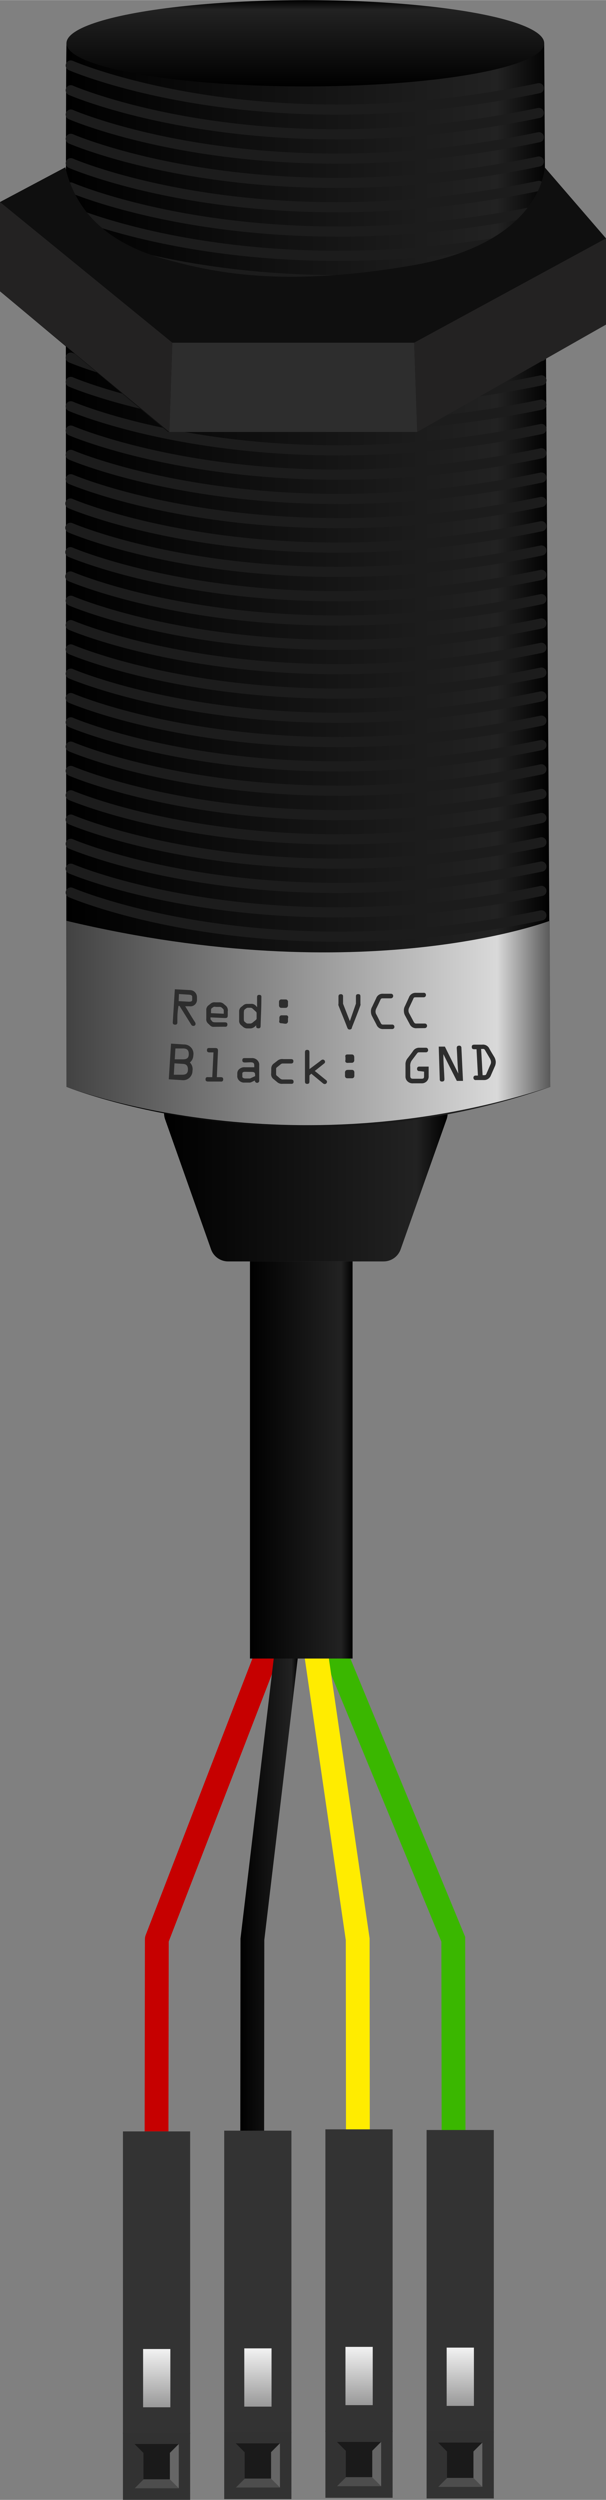 <?xml version="1.0" ?><svg height="94.42mm" viewBox="0 0 64.92 267.65" width="22.9mm" xmlns="http://www.w3.org/2000/svg" xmlns:xlink="http://www.w3.org/1999/xlink">
  <rect x="0" y="0" width="64.92" height="267.65" fill="#808080" stroke="none"/>
  <defs>
    <linearGradient gradientUnits="userSpaceOnUse" id="linear-gradient" x1="25.74" x2="31.92" y1="202.6" y2="202.6">
      <stop offset="0"/>
      <stop offset="0.89" stop-color="#222"/>
      <stop offset="1"/>
    </linearGradient>
    <linearGradient id="linear-gradient-2" x1="17.58" x2="47.95" xlink:href="#linear-gradient" y1="126.16" y2="126.16"/>
    <linearGradient id="linear-gradient-3" x1="7.05" x2="58.95" xlink:href="#linear-gradient" y1="62.57" y2="62.57"/>
    <linearGradient id="linear-gradient-4" x1="32.71" x2="32.71" xlink:href="#linear-gradient" y1="9.23" y2="0"/>
    <linearGradient id="linear-gradient-5" x1="26.78" x2="37.77" xlink:href="#linear-gradient" y1="156.32" y2="156.32"/>
    <linearGradient gradientUnits="userSpaceOnUse" id="linear-gradient-6" x1="7.12" x2="58.95" y1="109.52" y2="109.52">
      <stop offset="0" stop-color="#424242"/>
      <stop offset="0.89" stop-color="#d9d9d9"/>
      <stop offset="1" stop-color="#595959"/>
    </linearGradient>
    <linearGradient gradientTransform="matrix(1, 0, 0, -1, -25.85, 223.44)" gradientUnits="userSpaceOnUse" id="linear-gradient-7" x1="64.32" x2="64.32" y1="-27.84" y2="-34.08">
      <stop offset="0" stop-color="#999"/>
      <stop offset="1" stop-color="#f2f2f2"/>
    </linearGradient>
    <linearGradient gradientTransform="matrix(1, 0, 0, -1, -4.17, 223.59)" id="linear-gradient-8" x1="53.48" x2="53.48" xlink:href="#linear-gradient-7" y1="-27.76" y2="-34"/>
    <linearGradient gradientTransform="matrix(1, 0, 0, -1, -47.53, 223.74)" id="linear-gradient-9" x1="75.16" x2="75.16" xlink:href="#linear-gradient-7" y1="-27.69" y2="-33.93"/>
    <linearGradient gradientTransform="matrix(1, 0, 0, -1, -69.21, 223.89)" id="linear-gradient-10" x1="86" x2="86" xlink:href="#linear-gradient-7" y1="-27.61" y2="-33.86"/>
  </defs>
  <title>Positioning IR Camera</title>
  <g data-name="Layer 3" id="Layer_3">
    <polyline points="28.57 177.15 16.8 207.63 16.77 228.2" style="fill: none;stroke: #c60000;stroke-linejoin: round;stroke-width: 2.551px"/>
    <polyline points="30.66 177.15 27.04 207.63 27.02 228.2" style="fill: none;stroke-miterlimit: 10;stroke-width: 2.551px;stroke: url(#linear-gradient)"/>
    <polyline points="35.98 177.15 48.56 207.63 48.59 228.2" style="fill: none;stroke: #3ab700;stroke-miterlimit: 10;stroke-width: 2.551px"/>
    <polyline points="33.88 177.15 38.32 207.63 38.34 228.2" style="fill: none;stroke: #ffec00;stroke-miterlimit: 10;stroke-width: 2.551px"/>
    <path d="M46,117.26H19.51a1.93,1.93,0,0,0-1.82,2.58l4.92,13.92a1.94,1.94,0,0,0,1.83,1.29H41.09a1.94,1.94,0,0,0,1.83-1.29l4.92-13.92A1.93,1.93,0,0,0,46,117.26Z" style="fill: url(#linear-gradient-2)"/>
    <path d="M7.13,116.36s24,9.72,51.82,0L58.3,4.62s-51-.33-51.17,0S7.13,116.36,7.13,116.36Z" style="fill: url(#linear-gradient-3)"/>
    <g data-name="Layer 2" id="Layer_2">
      <path d="M7.58,7s20,8.75,50.15,2.43" style="fill: none;stroke: #1c1c1c;stroke-linecap: round;stroke-miterlimit: 10;stroke-width: 1.085px"/>
      <path d="M7.58,9.65s20,8.74,50.15,2.43" style="fill: none;stroke: #1c1c1c;stroke-linecap: round;stroke-miterlimit: 10;stroke-width: 1.085px"/>
      <path d="M7.58,12.25s20,8.75,50.15,2.43" style="fill: none;stroke: #1c1c1c;stroke-linecap: round;stroke-miterlimit: 10;stroke-width: 1.085px"/>
      <path d="M7.58,14.85s20,8.75,50.15,2.43" style="fill: none;stroke: #1c1c1c;stroke-linecap: round;stroke-miterlimit: 10;stroke-width: 1.085px"/>
      <path d="M7.58,17.46s20,8.74,50.15,2.43" style="fill: none;stroke: #1c1c1c;stroke-linecap: round;stroke-miterlimit: 10;stroke-width: 1.085px"/>
      <path d="M7.58,20.06S27.72,28.81,58,22.49" style="fill: none;stroke: #1c1c1c;stroke-linecap: round;stroke-miterlimit: 10;stroke-width: 1.088px"/>
      <path d="M7.58,22.66S27.72,31.41,58,25.09" style="fill: none;stroke: #1c1c1c;stroke-linecap: round;stroke-miterlimit: 10;stroke-width: 1.088px"/>
      <path d="M7.58,25.27S27.72,34,58,27.7" style="fill: none;stroke: #1c1c1c;stroke-linecap: round;stroke-miterlimit: 10;stroke-width: 1.088px"/>
      <path d="M7.58,27.87S27.72,36.61,58,30.3" style="fill: none;stroke: #1c1c1c;stroke-linecap: round;stroke-miterlimit: 10;stroke-width: 1.088px"/>
      <path d="M7.58,64.31S27.72,73.06,58,66.74" style="fill: none;stroke: #1c1c1c;stroke-linecap: round;stroke-miterlimit: 10;stroke-width: 1.088px"/>
      <path d="M7.58,66.92S27.72,75.66,58,69.35" style="fill: none;stroke: #1c1c1c;stroke-linecap: round;stroke-miterlimit: 10;stroke-width: 1.088px"/>
      <path d="M7.58,69.52S27.72,78.26,58,72" style="fill: none;stroke: #1c1c1c;stroke-linecap: round;stroke-miterlimit: 10;stroke-width: 1.088px"/>
      <path d="M7.58,72.12S27.72,80.87,58,74.55" style="fill: none;stroke: #1c1c1c;stroke-linecap: round;stroke-miterlimit: 10;stroke-width: 1.088px"/>
      <path d="M7.58,74.73S27.72,83.47,58,77.15" style="fill: none;stroke: #1c1c1c;stroke-linecap: round;stroke-miterlimit: 10;stroke-width: 1.088px"/>
      <path d="M7.58,77.33S27.72,86.07,58,79.76" style="fill: none;stroke: #1c1c1c;stroke-linecap: round;stroke-miterlimit: 10;stroke-width: 1.088px"/>
      <path d="M7.58,79.93S27.72,88.68,58,82.36" style="fill: none;stroke: #1c1c1c;stroke-linecap: round;stroke-miterlimit: 10;stroke-width: 1.088px"/>
      <path d="M7.58,82.53S27.72,91.28,58,85" style="fill: none;stroke: #1c1c1c;stroke-linecap: round;stroke-miterlimit: 10;stroke-width: 1.088px"/>
      <path d="M7.58,85.14S27.72,93.88,58,87.57" style="fill: none;stroke: #1c1c1c;stroke-linecap: round;stroke-miterlimit: 10;stroke-width: 1.088px"/>
      <path d="M7.58,87.74S27.72,96.49,58,90.17" style="fill: none;stroke: #1c1c1c;stroke-linecap: round;stroke-miterlimit: 10;stroke-width: 1.088px"/>
      <path d="M7.58,90.34S27.72,99.09,58,92.77" style="fill: none;stroke: #1c1c1c;stroke-linecap: round;stroke-miterlimit: 10;stroke-width: 1.088px"/>
      <path d="M7.58,93S27.72,101.69,58,95.38" style="fill: none;stroke: #1c1c1c;stroke-linecap: round;stroke-miterlimit: 10;stroke-width: 1.088px"/>
      <path d="M7.58,95.55S27.72,104.3,58,98" style="fill: none;stroke: #1c1c1c;stroke-linecap: round;stroke-miterlimit: 10;stroke-width: 1.088px"/>
      <path d="M7.54,53.9S27.67,62.65,58,56.33" style="fill: none;stroke: #1c1c1c;stroke-linecap: round;stroke-miterlimit: 10;stroke-width: 1.088px"/>
      <path d="M7.54,56.5S27.67,65.25,58,58.93" style="fill: none;stroke: #1c1c1c;stroke-linecap: round;stroke-miterlimit: 10;stroke-width: 1.088px"/>
      <path d="M7.54,59.11S27.67,67.85,58,61.54" style="fill: none;stroke: #1c1c1c;stroke-linecap: round;stroke-miterlimit: 10;stroke-width: 1.088px"/>
      <path d="M7.54,61.71S27.67,70.45,58,64.14" style="fill: none;stroke: #1c1c1c;stroke-linecap: round;stroke-miterlimit: 10;stroke-width: 1.088px"/>
      <path d="M7.58,30.47S27.72,39.22,58,32.9" style="fill: none;stroke: #1c1c1c;stroke-linecap: round;stroke-miterlimit: 10;stroke-width: 1.088px"/>
      <path d="M7.58,33.08S27.72,41.82,58,35.5" style="fill: none;stroke: #1c1c1c;stroke-linecap: round;stroke-miterlimit: 10;stroke-width: 1.088px"/>
      <path d="M7.58,35.68S27.72,44.42,58,38.11" style="fill: none;stroke: #1c1c1c;stroke-linecap: round;stroke-miterlimit: 10;stroke-width: 1.088px"/>
      <path d="M7.58,38.28S27.72,47,58,40.71" style="fill: none;stroke: #1c1c1c;stroke-linecap: round;stroke-miterlimit: 10;stroke-width: 1.088px"/>
      <path d="M7.58,40.88S27.72,49.63,58,43.31" style="fill: none;stroke: #1c1c1c;stroke-linecap: round;stroke-miterlimit: 10;stroke-width: 1.088px"/>
      <path d="M7.58,43.49S27.72,52.23,58,45.92" style="fill: none;stroke: #1c1c1c;stroke-linecap: round;stroke-miterlimit: 10;stroke-width: 1.088px"/>
      <path d="M7.58,46.09S27.72,54.84,58,48.52" style="fill: none;stroke: #1c1c1c;stroke-linecap: round;stroke-miterlimit: 10;stroke-width: 1.088px"/>
      <path d="M7.58,48.69S27.72,57.44,58,51.12" style="fill: none;stroke: #1c1c1c;stroke-linecap: round;stroke-miterlimit: 10;stroke-width: 1.088px"/>
      <path d="M7.58,51.3S27.72,60,58,53.73" style="fill: none;stroke: #1c1c1c;stroke-linecap: round;stroke-miterlimit: 10;stroke-width: 1.088px"/>
    </g>
    <ellipse cx="32.71" cy="4.62" rx="25.59" ry="4.62" style="fill: url(#linear-gradient-4)"/>
    <rect height="42.52" style="fill: url(#linear-gradient-5)" width="10.99" x="26.78" y="135.05"/>
    <path d="M7.13,116.36s23.48,9.23,51.82,0l-.06-17.78s-19.87,7.61-51.77,0Z" style="fill: url(#linear-gradient-6)"/>
    <g>
      <path d="M19,109.47c0,.16-.08.24-.26.23s-.24-.1-.23-.26c.09-1.41.13-2.12.22-3.53l1.63.09a.75.75,0,0,1,.74.75l0,.34a.7.7,0,0,1-.81.64l-.45,0c.4.65.6,1,1,1.63a.43.43,0,0,1,.11.26.22.22,0,0,1-.26.21.24.24,0,0,1-.21-.14l-1.25-2h-.11C19,108.39,19,108.75,19,109.47Zm.14-2.29,1.08.06c.14,0,.36,0,.37-.18l0-.33c0-.2-.19-.23-.34-.24l-1.08-.07Z" style="fill: #2d2d2d"/>
      <path d="M22.93,109.93a.49.49,0,0,1-.42-.15l-.19-.18a.59.59,0,0,1-.22-.54l0-.9a.6.6,0,0,1,.25-.54l.18-.14a.62.62,0,0,1,.52-.17l.43,0a.68.68,0,0,1,.52.2l.18.15a.66.66,0,0,1,.22.62l0,.38c0,.26-.05.34-.33.33l-1.52-.07v.16a.19.19,0,0,0,.07.13l.11.14c.06.07.15.09.31.1l1,0c.16,0,.33,0,.32.25s-.2.23-.34.22Zm-.33-1.46,1.37.06v-.28c0-.08,0-.16-.05-.22l-.17-.16a.32.32,0,0,0-.23-.07l-.39,0a.43.43,0,0,0-.25,0l-.16.11a.23.23,0,0,0-.11.21Z" style="fill: #2d2d2d"/>
      <path d="M27,107.47a.65.65,0,0,1,.46.27l.08.08c0-.39,0-.59,0-1,0-.16,0-.32.24-.31s.23.16.22.32c0,1.18-.05,1.77-.08,2.94,0,.16,0,.33-.25.32s-.23-.16-.22-.32v0l-.11.1a.8.8,0,0,1-.46.23l-.46,0a.71.71,0,0,1-.4-.18l-.16-.14a.6.6,0,0,1-.24-.55l0-.94a.59.59,0,0,1,.28-.53l.16-.13a.63.63,0,0,1,.46-.15ZM26.12,109c0,.13,0,.3.06.36l.14.12a.41.41,0,0,0,.18.1h.33a.45.45,0,0,0,.24-.11l.27-.22c.07-.06.15-.12.15-.2l0-.59c0-.09-.07-.15-.14-.21l-.26-.24a.37.37,0,0,0-.22-.12h-.34a.36.36,0,0,0-.18.08l-.14.11c-.08.06-.08.22-.09.35Z" style="fill: #2d2d2d"/>
      <path d="M30.19,107.9c-.11,0-.18,0-.25-.1a.33.33,0,0,1-.05-.22v-.27a.33.33,0,0,1,.05-.22.28.28,0,0,1,.26-.09h.35c.11,0,.19,0,.25.1a.25.25,0,0,1,.05.22v.27a.29.29,0,0,1-.06.22c-.07.09-.15.09-.26.09Zm0,1.65c-.11,0-.19,0-.26-.09a.29.29,0,0,1,0-.22V109a.3.3,0,0,1,.06-.22c.07-.09.15-.08.26-.08h.35c.11,0,.19,0,.25.1a.25.25,0,0,1,0,.22v.27a.28.28,0,0,1-.06.22c-.07.09-.15.09-.26.09Z" style="fill: #2d2d2d"/>
      <path d="M38.13,107.45v-.78c0-.15.06-.24.24-.24s.24.08.24.24v.77a.42.42,0,0,1,0,.19c-.36,1-.54,1.42-.91,2.37,0,.13-.1.22-.25.22s-.2-.09-.25-.21c-.38-1-.57-1.42-.94-2.37a.4.4,0,0,1,0-.19v-.77c0-.15.07-.24.25-.24a.21.21,0,0,1,.24.24v.78c.29.74.43,1.11.73,1.86Z" style="fill: #2d2d2d"/>
      <path d="M41.09,110.17a.73.73,0,0,1-.75-.45c-.18-.36-.28-.53-.46-.89a1,1,0,0,1-.14-.51.92.92,0,0,1,.13-.54c.17-.37.26-.55.43-.91a.72.72,0,0,1,.74-.48l.83,0a.23.23,0,0,1,.25.24.25.25,0,0,1-.24.25h-.81c-.21,0-.25,0-.34.21-.16.35-.24.52-.41.86a.78.78,0,0,0-.09.37.62.62,0,0,0,.11.33l.43.84c.1.2.15.21.37.2H42a.23.23,0,0,1,.25.23.23.23,0,0,1-.24.25Z" style="fill: #2d2d2d"/>
      <path d="M44.65,110.08a.75.75,0,0,1-.76-.44l-.48-.89a1,1,0,0,1-.14-.51.93.93,0,0,1,.12-.54l.42-.92a.75.75,0,0,1,.74-.49l.82,0a.22.22,0,0,1,.26.23.24.24,0,0,1-.24.25l-.81,0c-.21,0-.25,0-.33.22l-.4.85a.73.73,0,0,0-.09.38.68.68,0,0,0,.11.33l.44.83c.11.19.16.21.38.2l.8,0a.24.24,0,0,1,.26.24.25.25,0,0,1-.24.25Z" style="fill: #2d2d2d"/>
      <path d="M18.32,111.73l1.39.09a1,1,0,0,1,1,1.18,1,1,0,0,1-.37.75,1,1,0,0,1,.28.89,1,1,0,0,1-1.13,1l-1.41-.09C18.18,114,18.23,113.24,18.32,111.73Zm.4,1.68.9,0c.36,0,.58-.12.6-.49s-.08-.64-.53-.67l-.9,0C18.76,112.71,18.75,113,18.72,113.41Zm-.1,1.65.9,0c.37,0,.59-.12.61-.49s-.08-.65-.54-.67l-.9-.06C18.66,114.36,18.65,114.59,18.62,115.06Z" style="fill: #2d2d2d"/>
      <path d="M23.23,115.32h.36c.16,0,.33,0,.32.25s-.2.23-.34.22l-1.23,0c-.14,0-.33,0-.32-.25s.18-.23.34-.22l.38,0c.05-1.06.08-1.59.13-2.65l-.38,0c-.14,0-.33,0-.32-.25s.18-.22.34-.22l.5,0c.28,0,.35.06.34.34C23.3,113.64,23.28,114.2,23.23,115.32Z" style="fill: #2d2d2d"/>
      <path d="M26.28,113.75c-.14,0-.33,0-.32-.25s.18-.22.34-.22l.66,0a.77.77,0,0,1,.61.23.68.68,0,0,1,.2.56v1.59a.23.23,0,0,1-.23.27.25.25,0,0,1-.24-.25l-.34.16a.51.51,0,0,1-.3.06l-.46,0a.71.71,0,0,1-.54-.18.66.66,0,0,1-.24-.58v-.21a.6.6,0,0,1,.26-.51.8.8,0,0,1,.56-.16l1,0v-.11c0-.35-.07-.41-.41-.42Zm0,1c-.13,0-.32,0-.32.19v.32c0,.15.18.19.3.2h.53l.54-.25v-.1c0-.26-.07-.34-.33-.35Z" style="fill: #2d2d2d"/>
      <path d="M29.06,114.45a.67.67,0,0,1,.3-.61l.36-.28a.79.79,0,0,1,.63-.17h.76c.16,0,.33,0,.32.24s-.19.23-.33.23l-.85,0A.49.49,0,0,0,30,114l-.29.23c-.08.06-.13.1-.13.19l0,.58a.24.24,0,0,0,.13.21l.28.24a.46.46,0,0,0,.28.12l.85,0c.14,0,.33,0,.33.24s-.18.23-.34.22H30.3a.77.77,0,0,1-.63-.2l-.35-.29a.65.65,0,0,1-.27-.62Z" style="fill: #2d2d2d"/>
      <path d="M34.26,113.63c.09-.08.21-.19.32-.19a.24.24,0,0,1,.24.24c0,.11-.07.16-.16.23l-.94.75c.46.36.68.55,1.14.92.09.07.17.12.17.24a.25.25,0,0,1-.25.24.39.39,0,0,1-.22-.11l-1.21-1-.2.18v.59c0,.16,0,.32-.24.32s-.24-.16-.24-.32l0-3c0-.16,0-.32.24-.32s.24.17.24.33l0,1.73Z" style="fill: #2d2d2d"/>
      <path d="M37.27,113.79a.27.27,0,0,1-.26-.1.3.3,0,0,1,0-.21v-.28a.34.34,0,0,1,0-.22c.07-.09.15-.09.26-.09h.36c.11,0,.19,0,.26.09a.38.38,0,0,1,.06.22v.27a.29.29,0,0,1-.06.22.27.27,0,0,1-.25.09Zm0,1.65c-.11,0-.19,0-.26-.09a.33.33,0,0,1-.05-.22v-.27a.29.29,0,0,1,.06-.22c.07-.09.15-.09.26-.1h.36c.11,0,.19,0,.26.09a.29.29,0,0,1,.06.22v.27a.32.32,0,0,1-.05.22c-.07.1-.15.1-.26.1Z" style="fill: #2d2d2d"/>
      <path d="M44.94,114.67a.22.22,0,0,1-.26-.23.22.22,0,0,1,.24-.25l1,0,0,1a.73.73,0,0,1-.77.79l-.87,0a.79.79,0,0,1-.59-.18.71.71,0,0,1-.25-.59l0-1.22a1,1,0,0,1,.24-.71c.23-.3.35-.45.57-.76a.77.77,0,0,1,.69-.35l.66,0a.23.23,0,0,1,.26.23.23.23,0,0,1-.24.26l-.6,0c-.27,0-.25,0-.41.21l-.52.69a1,1,0,0,0-.14.64l0,.95c0,.27.07.35.36.34l.8,0c.18,0,.33,0,.32-.27l0-.49Z" style="fill: #2d2d2d"/>
      <path d="M48.93,112.21c0-.16.06-.25.24-.26a.22.22,0,0,1,.26.23c.07,1.42.1,2.12.17,3.54l-.66,0c-.58-1.14-.87-1.71-1.44-2.86h0c0,1.07.07,1.6.11,2.67,0,.16-.06.25-.24.26s-.26-.08-.26-.23L47,112.05l.66,0c.57,1.16.86,1.73,1.44,2.89h0C49,113.83,49,113.29,48.93,112.21Z" style="fill: #2d2d2d"/>
      <path d="M51.05,112.33l-.19,0c-.16,0-.31,0-.32-.23s.13-.25.28-.26l.83,0a.75.75,0,0,1,.78.44c.19.34.29.5.49.83a1.21,1.21,0,0,1,.19.56,1.15,1.15,0,0,1-.12.54l-.4.91a.77.77,0,0,1-.77.51l-.83,0a.23.23,0,0,1-.27-.23.22.22,0,0,1,.24-.25l.24,0Zm.65,2.78h.1c.21,0,.26,0,.34-.23.16-.35.23-.53.39-.89a.6.6,0,0,0,.07-.32.92.92,0,0,0-.14-.39l-.47-.8c-.11-.2-.16-.19-.39-.18h-.06C51.61,113.43,51.64,114,51.7,115.11Z" style="fill: #2d2d2d"/>
    </g>
  </g>
  <g data-name="Layer 4" id="Layer_4">
    <path d="M7,17.9,0,21.62v9.55L18,46.24H44.24l20.68-11.5V25.51L58.35,17.9S58.19,26,44.08,28.42s-21.48.65-26.29-.65S8.35,23.73,7,17.9Z" style="fill: #0f0f0f"/>
    <polygon points="18.46 36.68 44.37 36.68 44.7 46.24 18.14 46.24 18.46 36.68" style="fill: #2d2d2d"/>
    <polygon points="64.92 25.51 44.37 36.68 44.69 46.24 64.92 34.74 64.92 25.51" style="fill: #232222"/>
    <polygon points="18.46 36.68 18.14 46.24 0 31.18 0 21.62 18.46 36.68" style="fill: #232222"/>
    <g>
      <rect data-name="&lt;Rectangle&gt;" height="32.4" id="_Rectangle_" style="fill: #333" transform="translate(76.91 488.36) rotate(-180)" width="7.2" x="34.85" y="227.98"/>
      <g data-name="17x1" id="_17x1">
        <g>
          <rect height="7.2" style="fill: #323232" width="7.2" x="34.86" y="260.23"/>
          <g>
            <polygon points="36.09 261.45 36.09 261.45 38.46 263.82 40.83 261.46 40.83 261.45 36.09 261.45" style="fill: #1a1a1a"/>
            <polygon points="36.09 266.19 36.09 266.18 38.47 263.81 40.83 266.18 40.83 266.19 36.09 266.19" style="fill: #4d4d4d"/>
            <polygon points="40.83 261.44 40.83 261.44 38.46 263.82 40.83 266.19 40.83 266.19 40.83 261.44" style="fill: #666"/>
            <polygon points="36.09 261.45 36.09 261.45 38.47 263.83 36.1 266.19 36.09 266.19 36.09 261.45" style="fill: #323232"/>
            <rect height="2.83" style="fill: #1a1a1a" width="2.83" x="37.05" y="262.39"/>
          </g>
        </g>
      </g>
      <g data-name="&lt;Group&gt;" id="_Group_">
        <rect data-name="&lt;Rectangle&gt;" height="6.24" id="_Rectangle_2" style="fill: url(#linear-gradient-7)" transform="translate(76.95 508.79) rotate(-180)" width="2.92" x="37.02" y="251.28"/>
      </g>
    </g>
    <g>
      <rect data-name="&lt;Rectangle&gt;" height="32.4" id="_Rectangle_3" style="fill: #333" transform="translate(98.59 488.5) rotate(-180)" width="7.2" x="45.69" y="228.05"/>
      <g data-name="17x1" id="_17x1-2">
        <g>
          <rect height="7.2" style="fill: #323232" width="7.2" x="45.7" y="260.3"/>
          <g>
            <polygon points="46.93 261.52 46.93 261.53 49.3 263.9 51.67 261.53 51.67 261.52 46.93 261.52" style="fill: #1a1a1a"/>
            <polygon points="46.93 266.26 46.93 266.26 49.31 263.88 51.67 266.25 51.67 266.26 46.93 266.26" style="fill: #4d4d4d"/>
            <polygon points="51.67 261.52 51.67 261.52 49.3 263.89 51.67 266.26 51.67 266.26 51.67 261.52" style="fill: #666"/>
            <polygon points="46.93 261.53 46.94 261.53 49.31 263.9 46.94 266.27 46.93 266.27 46.93 261.53" style="fill: #323232"/>
            <rect height="2.83" style="fill: #1a1a1a" width="2.83" x="47.89" y="262.47"/>
          </g>
        </g>
      </g>
      <g data-name="&lt;Group&gt;" id="_Group_2">
        <rect data-name="&lt;Rectangle&gt;" height="6.24" id="_Rectangle_4" style="fill: url(#linear-gradient-8)" transform="translate(98.63 508.94) rotate(-180)" width="2.92" x="47.86" y="251.35"/>
      </g>
    </g>
    <g>
      <rect data-name="&lt;Rectangle&gt;" height="32.4" id="_Rectangle_5" style="fill: #333" transform="translate(55.23 488.65) rotate(-180)" width="7.2" x="24.01" y="228.13"/>
      <g data-name="17x1" id="_17x1-3">
        <g>
          <rect height="7.2" style="fill: #323232" width="7.2" x="24.02" y="260.37"/>
          <g>
            <polygon points="25.25 261.6 25.25 261.6 27.62 263.97 29.99 261.61 29.99 261.6 25.25 261.6" style="fill: #1a1a1a"/>
            <polygon points="25.25 266.33 25.25 266.33 27.63 263.96 29.99 266.33 29.99 266.33 25.25 266.33" style="fill: #4d4d4d"/>
            <polygon points="29.99 261.59 29.99 261.59 27.62 263.97 29.99 266.33 29.99 266.33 29.99 261.59" style="fill: #666"/>
            <polygon points="25.25 261.6 25.25 261.6 27.63 263.98 25.26 266.34 25.25 266.34 25.25 261.6" style="fill: #323232"/>
            <rect height="2.83" style="fill: #1a1a1a" width="2.83" x="26.21" y="262.54"/>
          </g>
        </g>
      </g>
      <g data-name="&lt;Group&gt;" id="_Group_3">
        <rect data-name="&lt;Rectangle&gt;" height="6.24" id="_Rectangle_6" style="fill: url(#linear-gradient-9)" transform="translate(55.27 509.09) rotate(-180)" width="2.92" x="26.18" y="251.42"/>
      </g>
    </g>
    <g>
      <rect data-name="&lt;Rectangle&gt;" height="32.4" id="_Rectangle_7" style="fill: #333" transform="translate(33.54 488.8) rotate(-180)" width="7.2" x="13.17" y="228.2"/>
      <g data-name="17x1" id="_17x1-4">
        <g>
          <rect height="7.2" style="fill: #323232" width="7.2" x="13.17" y="260.45"/>
          <g>
            <polygon points="14.41 261.67 14.41 261.67 16.78 264.05 19.15 261.68 19.15 261.67 14.41 261.67" style="fill: #1a1a1a"/>
            <polygon points="14.41 266.41 14.41 266.41 16.79 264.03 19.15 266.4 19.15 266.41 14.41 266.41" style="fill: #4d4d4d"/>
            <polygon points="19.15 261.67 19.15 261.67 16.78 264.04 19.15 266.41 19.15 266.41 19.15 261.67" style="fill: #666"/>
            <polygon points="14.41 261.68 14.41 261.68 16.79 264.05 14.42 266.42 14.41 266.42 14.41 261.68" style="fill: #323232"/>
            <rect height="2.83" style="fill: #1a1a1a" width="2.83" x="15.37" y="262.62"/>
          </g>
        </g>
      </g>
      <g data-name="&lt;Group&gt;" id="_Group_4">
        <rect data-name="&lt;Rectangle&gt;" height="6.24" id="_Rectangle_8" style="fill: url(#linear-gradient-10)" transform="translate(33.59 509.24) rotate(-180)" width="2.92" x="15.34" y="251.5"/>
      </g>
    </g>
  </g>
  <g id="Connectors">
    <rect data-cir-type="male" height="2.83" id="circuitoCon_VCC" style="fill: none" width="2.83" x="15.37" y="262.62"/>
    <rect data-cir-type="male" height="2.83" id="circuitoCon_GND" style="fill: none" width="2.83" x="26.22" y="262.62"/>
    <rect data-cir-type="male" height="2.83" id="circuitoCon_SDA" style="fill: none" width="2.83" x="37.05" y="262.39"/>
    <rect data-cir-type="male" height="2.83" id="circuitoCon_SCL" style="fill: none" width="2.83" x="47.85" y="262.39"/>
  </g>
</svg>